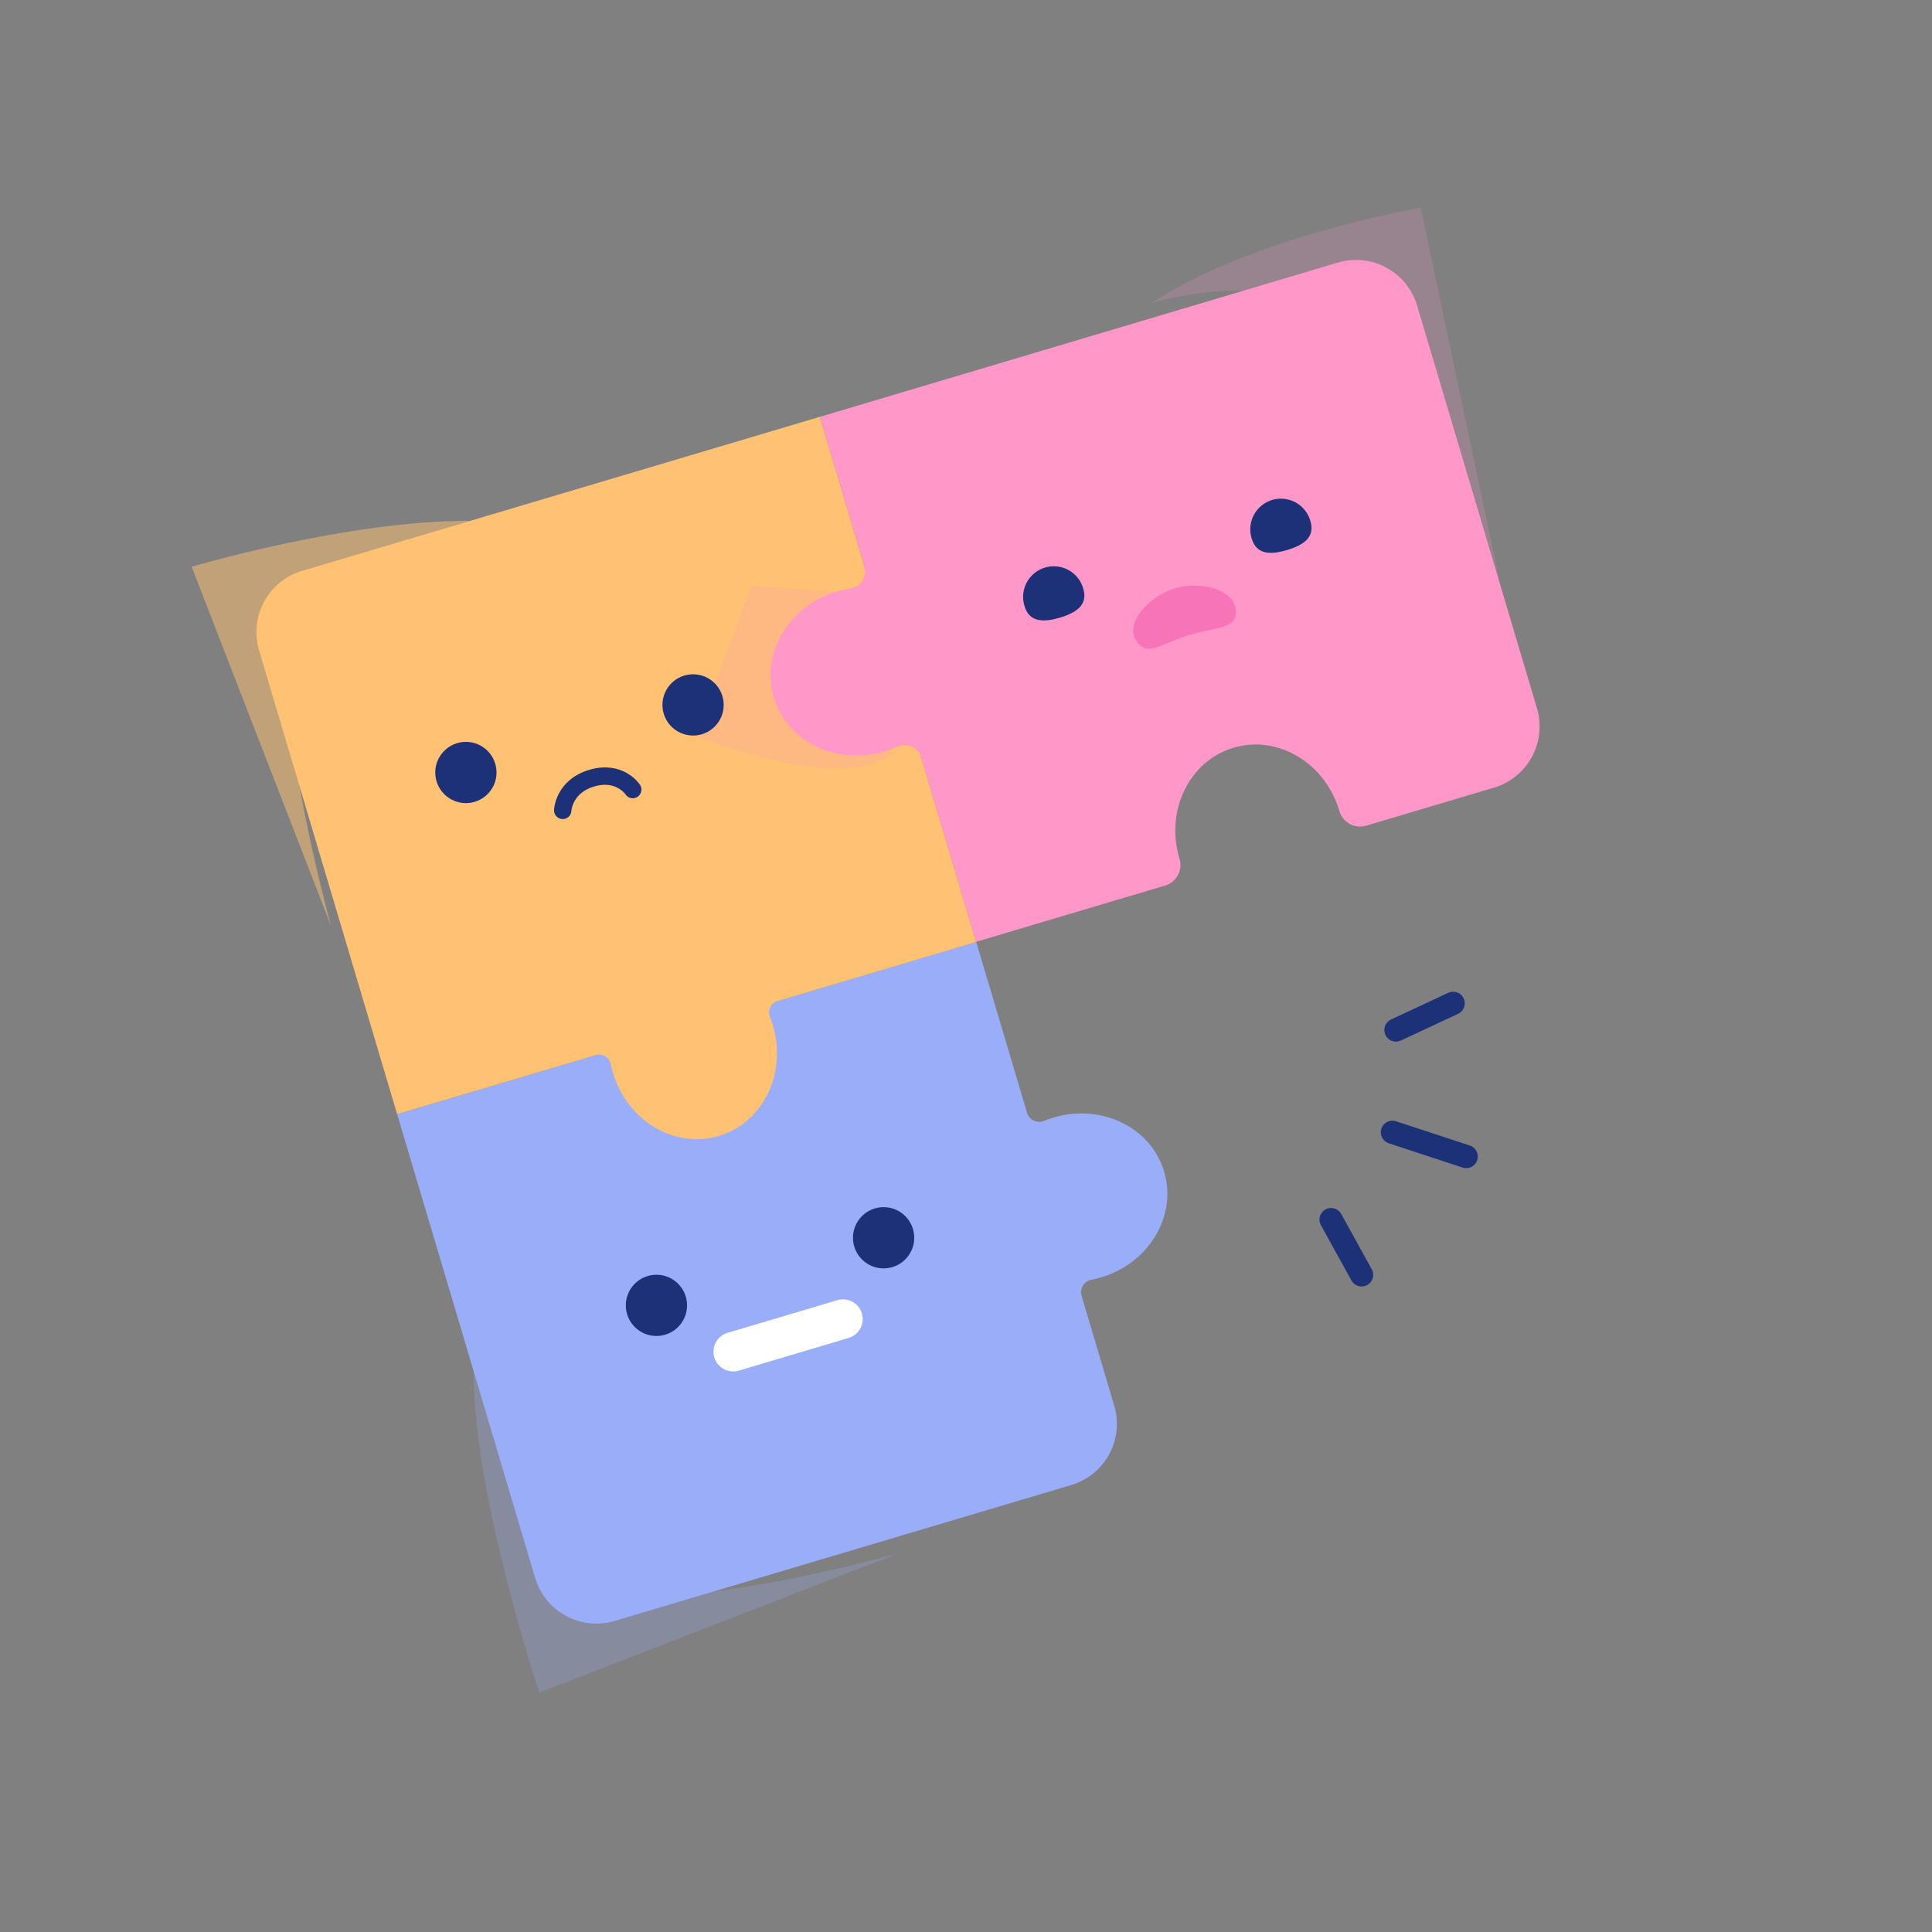 <svg width="1000" height="1000" viewBox="0 0 1000 1000" fill="none" xmlns="http://www.w3.org/2000/svg">
<rect x="0" y="0" width="1000" height="1000" fill="#808080" stroke="none"/>
<g clip-path="url(#clip0_3_9172)">
<rect width="1000" height="1000" rx="50" fill="none"/>
<path d="M545.315 578.426C543.63 578.935 541.991 579.509 540.398 580.167C539.543 580.513 538.624 580.676 537.702 580.646C536.779 580.615 535.874 580.391 535.043 579.989C534.213 579.587 533.475 579.015 532.88 578.31C532.284 577.606 531.842 576.784 531.583 575.898L505.268 487.481L205.556 576.676L277.009 816.787C279.51 825.18 285.243 832.236 292.945 836.403C300.648 840.57 309.69 841.508 318.083 839.009L554.509 768.639C562.902 766.138 569.958 760.406 574.125 752.703C578.292 745.001 579.23 735.958 576.731 727.565L559.843 670.796C559.576 669.913 559.497 668.983 559.61 668.067C559.724 667.152 560.029 666.27 560.504 665.479C560.98 664.688 561.615 664.005 562.37 663.474C563.126 662.944 563.983 662.577 564.889 662.398C566.597 662.08 568.288 661.672 569.954 661.176C594.768 653.769 609.361 629.278 602.565 606.417C595.769 583.556 570.13 571.046 545.315 578.426Z" fill="#99ADF9"/>
<g style="mix-blend-mode:multiply" opacity="0.25">
<path d="M465.157 803.935C465.157 803.935 334.028 840.741 305.148 819.371C280.815 801.408 279.694 782.889 245.157 709.824C244.769 772.787 279.13 876.121 279.13 876.121L465.157 803.935Z" fill="#99ADF9"/>
</g>
<g style="mix-blend-mode:multiply" opacity="0.25">
<path d="M317.269 555.315C317.269 555.315 330.065 616.574 376.444 602.778C422.824 588.982 400 530.676 400 530.676L317.269 555.315Z" fill="#99ADF9"/>
</g>
<path d="M424.398 215.741L156.315 295.5C147.923 297.999 140.867 303.729 136.7 311.43C132.532 319.131 131.595 328.172 134.093 336.565L205.556 576.676L308.407 546.12C309.22 545.875 310.074 545.803 310.916 545.907C311.758 546.012 312.569 546.291 313.296 546.726C314.024 547.162 314.653 547.745 315.142 548.438C315.632 549.131 315.971 549.918 316.139 550.75C316.441 552.293 316.824 553.836 317.287 555.38C324.694 580.185 349.185 594.787 372.037 587.982C394.889 581.176 407.444 555.574 400.056 530.741C399.593 529.204 399.074 527.694 398.481 526.232C398.172 525.444 398.03 524.602 398.064 523.757C398.099 522.912 398.308 522.083 398.68 521.324C399.052 520.564 399.578 519.891 400.224 519.345C400.871 518.8 401.624 518.396 402.435 518.157L505.287 487.546L424.398 215.741Z" fill="#FEC272"/>
<g style="mix-blend-mode:multiply" opacity="0.52">
<path d="M171.389 479.38C171.389 479.38 134.62 348.25 155.944 319.37C173.917 295.037 205.722 280.796 243.287 269.611C180.324 269.222 99.195 293.352 99.195 293.352L171.389 479.38Z" fill="#FEC272"/>
</g>
<path d="M424.398 215.741L447.426 293.111C447.799 294.343 447.904 295.641 447.733 296.918C447.563 298.194 447.121 299.419 446.438 300.51C445.754 301.601 444.845 302.533 443.772 303.244C442.698 303.955 441.485 304.427 440.213 304.63C437.812 304.987 435.439 305.513 433.111 306.204C408.306 313.611 393.704 338.102 400.509 360.963C407.315 383.824 432.917 396.361 457.741 388.981C460.07 388.292 462.344 387.432 464.546 386.407C465.721 385.89 466.992 385.63 468.275 385.642C469.558 385.654 470.824 385.94 471.988 386.479C473.152 387.019 474.188 387.8 475.026 388.771C475.865 389.742 476.487 390.881 476.852 392.111L505.232 487.481L603.13 458.333C605.936 457.477 608.289 455.546 609.677 452.962C611.064 450.377 611.374 447.349 610.537 444.537L610.454 444.259C603.046 419.444 615.62 393.815 638.472 387.019C661.324 380.222 685.843 394.815 693.222 419.63L693.306 419.898C694.146 422.718 696.071 425.089 698.657 426.491C701.243 427.894 704.28 428.213 707.102 427.38L773.306 407.676C781.698 405.177 788.753 399.446 792.921 391.745C797.088 384.044 798.026 375.004 795.528 366.611L733.491 158.148C730.992 149.756 725.261 142.7 717.56 138.533C709.859 134.366 700.818 133.428 692.426 135.926L424.398 215.741Z" fill="#FF97C9"/>
<g style="mix-blend-mode:multiply" opacity="0.19">
<path d="M433.111 306.195C433.111 306.195 407.407 319.787 416.778 351.324C426.148 382.861 448.065 386.963 462.481 389.537C436.555 412.111 359.944 381.037 359.944 381.037L388.889 303.176L433.111 306.195Z" fill="#FF97C9"/>
</g>
<g style="mix-blend-mode:multiply" opacity="0.19">
<path d="M776.602 302.778C776.602 302.778 735.685 172.88 702.046 160.352C673.694 149.806 633.111 145.926 595.565 157.102C648.092 122.333 735.38 107.546 735.38 107.546L776.602 302.778Z" fill="#FF97C9"/>
</g>
<path d="M241.148 415.694C249.903 415.694 257 408.597 257 399.843C257 391.088 249.903 383.991 241.148 383.991C232.393 383.991 225.296 391.088 225.296 399.843C225.296 408.597 232.393 415.694 241.148 415.694Z" fill="#1C3177"/>
<path d="M358.731 380.713C367.486 380.713 374.583 373.616 374.583 364.861C374.583 356.106 367.486 349.009 358.731 349.009C349.977 349.009 342.88 356.106 342.88 364.861C342.88 373.616 349.977 380.713 358.731 380.713Z" fill="#1C3177"/>
<path d="M291.269 419.445C291.269 419.445 291.713 407.102 306.269 402.778C320.824 398.454 327.5 408.676 327.5 408.676" stroke="#1C3177" stroke-width="9" stroke-miterlimit="10" stroke-linecap="round"/>
<path d="M339.769 691.509C348.523 691.509 355.62 684.412 355.62 675.658C355.62 666.903 348.523 659.806 339.769 659.806C331.014 659.806 323.917 666.903 323.917 675.658C323.917 684.412 331.014 691.509 339.769 691.509Z" fill="#1C3177"/>
<path d="M457.352 656.519C466.107 656.519 473.204 649.422 473.204 640.667C473.204 631.912 466.107 624.815 457.352 624.815C448.597 624.815 441.5 631.912 441.5 640.667C441.5 649.422 448.597 656.519 457.352 656.519Z" fill="#1C3177"/>
<path d="M560.713 304.75C563.204 313.139 557.009 317.185 548.611 319.685C540.213 322.185 532.815 322.185 530.315 313.796C529.672 311.787 529.437 309.669 529.622 307.567C529.808 305.465 530.412 303.421 531.397 301.556C532.383 299.69 533.731 298.039 535.362 296.701C536.993 295.363 538.875 294.364 540.898 293.762C542.92 293.16 545.042 292.968 547.14 293.196C549.238 293.425 551.269 294.07 553.114 295.093C554.959 296.116 556.582 297.497 557.887 299.156C559.192 300.814 560.152 302.716 560.713 304.75Z" fill="#1C3177"/>
<path d="M678.287 269.759C680.787 278.157 674.583 282.194 666.185 284.694C657.787 287.194 650.389 287.194 647.889 278.806C647.246 276.796 647.011 274.678 647.196 272.576C647.382 270.474 647.986 268.431 648.971 266.565C649.957 264.699 651.305 263.049 652.936 261.71C654.567 260.372 656.449 259.373 658.472 258.771C660.494 258.169 662.616 257.977 664.714 258.205C666.812 258.434 668.843 259.079 670.688 260.102C672.533 261.125 674.156 262.507 675.461 264.165C676.766 265.823 677.726 267.725 678.287 269.759Z" fill="#1C3177"/>
<path d="M639.695 317.435C639.111 325.426 629.407 324.574 615.343 328.759C601.278 332.945 594.556 339.871 588.759 332.593C581.352 323.334 594.065 308.704 608.13 304.519C622.195 300.333 640.556 305.658 639.695 317.435Z" fill="#F774B9"/>
<path d="M433.421 672.965L376.578 689.878C371.177 691.485 368.101 697.167 369.708 702.568C371.315 707.969 376.997 711.045 382.398 709.438L439.241 692.525C444.642 690.918 447.718 685.236 446.111 679.835C444.504 674.434 438.822 671.358 433.421 672.965Z" fill="white"/>
<path d="M688.954 631.259L704.759 659.87" stroke="#1C3177" stroke-width="12" stroke-miterlimit="10" stroke-linecap="round"/>
<path d="M722.537 533.13L752.157 519.306" stroke="#1C3177" stroke-width="12" stroke-miterlimit="10" stroke-linecap="round"/>
<path d="M720.694 586.065L758.889 598.62" stroke="#1C3177" stroke-width="12" stroke-miterlimit="10" stroke-linecap="round"/>
</g>
<defs>
<clipPath id="clip0_3_9172">
<rect width="1000" height="1000" rx="50" fill="white"/>
</clipPath>
</defs>
</svg>
